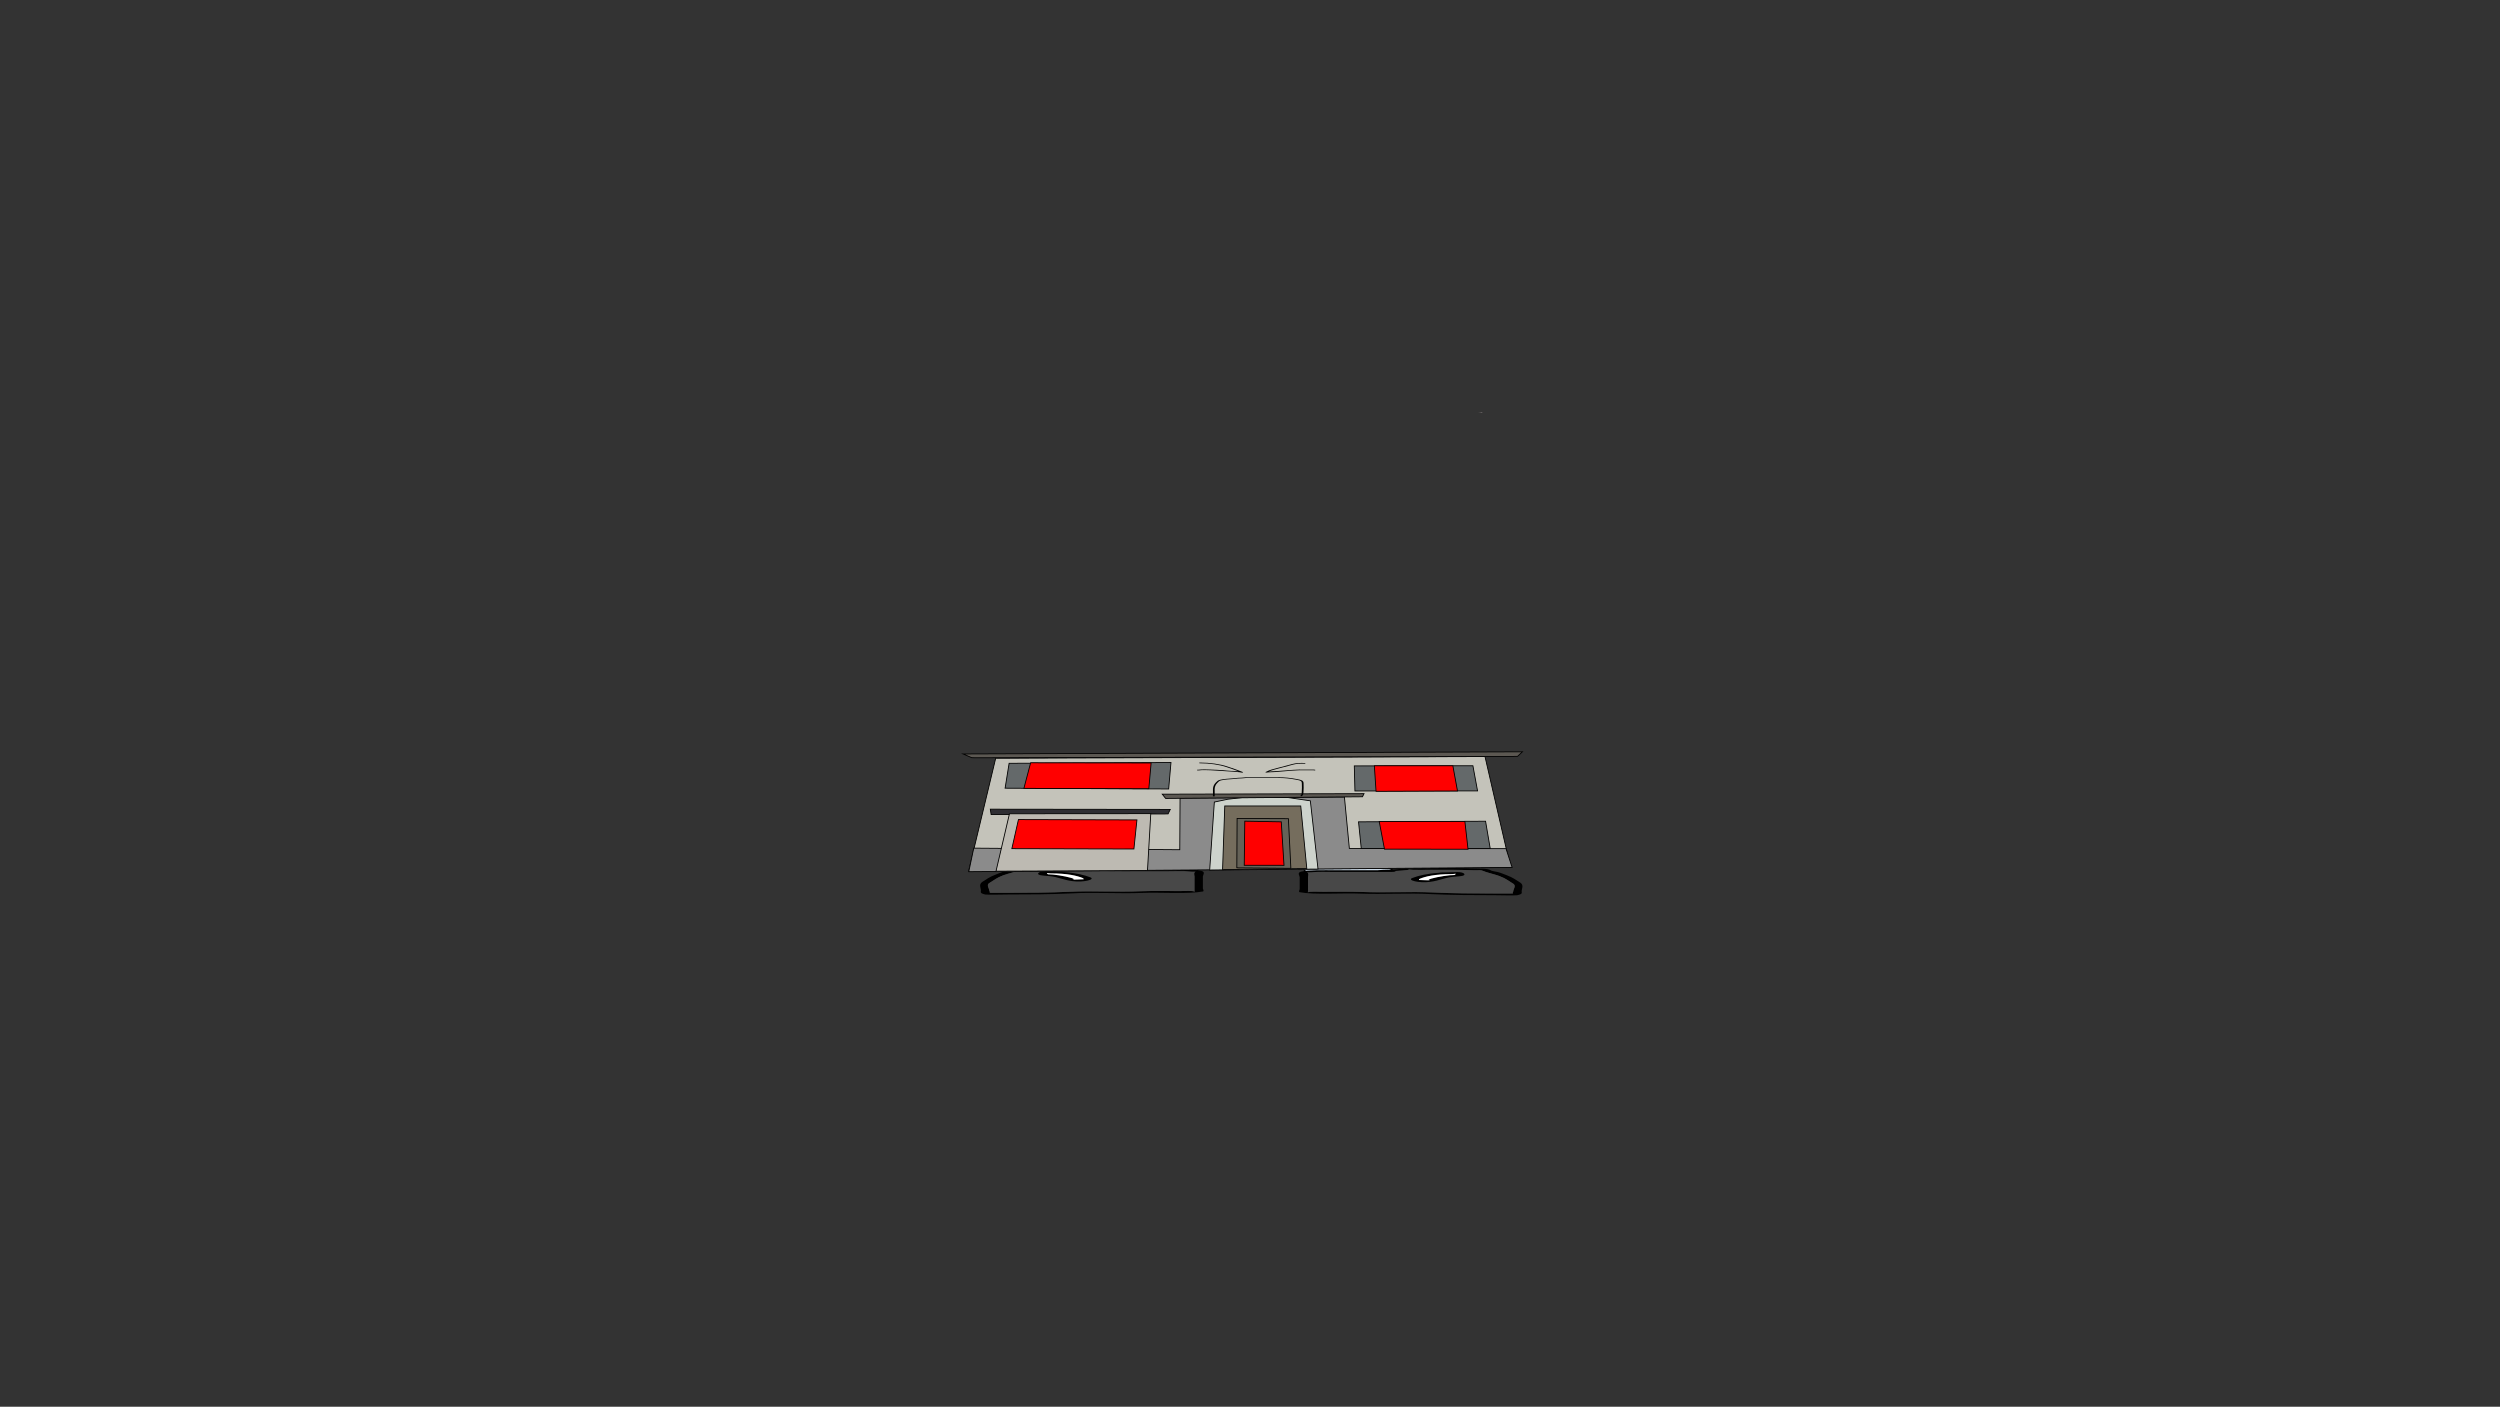 <svg version="1.1" xmlns="http://www.w3.org/2000/svg" xmlns:xlink="http://www.w3.org/1999/xlink" width="2878.25" height="1619.58" viewBox="0,0,2878.25,1619.58"><rect x="0" y="0" width="2878.25" height="1619.58" fill="#333333" stroke="none"/><g transform="translate(1117.373,629.809)"><g data-paper-data="{&quot;isPaintingLayer&quot;:true}" stroke-linejoin="miter" stroke-miterlimit="10" stroke-dasharray="" stroke-dashoffset="0" style="mix-blend-mode: normal"><path d="M583.953,-155.272c1.725,0 3.448,0 5.173,0c0,0.225 0,0.45 0,0.675c-1.705,-0.359 -3.43,-0.584 -5.173,-0.675z" fill="#958c8c" fill-rule="evenodd" stroke="none" stroke-width="1" stroke-linecap="butt"/><path d="M-1117.373,989.77v-1619.58h2878.25v1619.58z" fill="none" fill-rule="nonzero" stroke="#000000" stroke-width="0" stroke-linecap="butt"/><path d="M330.095,266.113c-8.899,0 -17.801,0 -26.701,0c0.234,-0.084 0.486,-0.171 0.756,-0.259c8.396,-0.069 16.794,-0.069 25.189,0c0.27,0.088 0.521,0.175 0.756,0.259z" fill="#4a1205" fill-rule="evenodd" stroke="none" stroke-width="1" stroke-linecap="butt"/><path d="M303.142,266.113c0.083,0 0.169,0 0.252,0c8.899,0 17.801,0 26.701,0c0.305,0.045 0.557,0.114 0.756,0.207c-9.32,0 -18.64,0 -27.96,0c0,-0.034 0,-0.069 0,-0.103c0.169,0 0.252,-0.034 0.252,-0.103z" fill="#922713" fill-rule="evenodd" stroke="none" stroke-width="1" stroke-linecap="butt"/><path d="M328.017,251.346c1.543,0.106 3.067,0.232 4.573,0.376c0,0.041 0,0.084 0,0.125c-1.729,0.083 -3.253,-0.085 -4.573,-0.501z" fill="#786159" fill-rule="evenodd" stroke="none" stroke-width="1" stroke-linecap="butt"/><g fill-rule="nonzero" stroke-width="1.5"><path d="M385.832,373.67l-18.777,-22.19l89.191,0.196l31.921,21.993z" fill="#cedce9" stroke="#000000" stroke-linecap="round"/><path d="M496.651,372.517c-2.414,0.243 -4.787,0.382 -7.136,0.483c0.016,0.037 0.024,0.076 0.024,0.117c0,0.99 -4.914,0.99 -4.914,0.99c-21.706,0 -43.411,0 -65.117,0c-5.585,0 -19.484,-0.449 -23.603,0.143c-2.373,0.341 -4.072,0.307 -7.112,0.352c-0.343,0.005 -0.967,0.016 -1.519,0.022c2.94,0.423 1.519,4.332 1.519,5.425c0,4.622 0,9.243 0,13.865c0,0.825 0,1.651 0,2.476c0,0.33 -0.864,1.271 0,0.99c3.289,-1.067 9.706,-0.493 17.201,-0.495c14.773,-0.004 30.589,-0.322 45.099,0.213c26.495,1.068 54.982,-0.638 81.266,0.551c22.137,1.115 48.636,1.216 71.444,1.216c5.734,0 11.467,0 17.201,0c0.863,0 2.217,-0.023 3.62,-0.049c-1.411,-0.508 0.066,-1.737 0.066,-2.427c0,-2.578 4.289,-7.026 -0.976,-9.343c-4.653,-2.813 -7.596,-5.521 -15.187,-8.327c-5.6,-2.07 -14.318,-3.905 -18.952,-5.961c-2.246,-1.225 -4.257,-0.35 -11.573,-0.633c-16.187,-0.628 -32.422,-0.495 -49.145,-0.495c-6.096,0 -13.751,0.249 -19.658,0c-1.247,-0.053 -3.59,-0.248 -5.347,-0.409c3.213,0.5 -4.118,0.984 -7.199,1.294zM419.507,372.126c16.404,0 32.809,0 49.213,0c0.473,-0.048 0.946,-0.095 1.42,-0.143c6.233,-0.628 11.861,-0.462 17.201,-0.743c7.277,-0.383 11.631,-1.674 19.139,-1.981c4.313,-0.176 16.26,0.391 22.375,0.391c16.579,0 33.141,-0.191 49.145,0.495c8.991,0.385 16.589,-0.366 20.793,1.928c0.62,0.871 5.581,1.416 8.175,2.086c3.965,1.024 7.279,2.541 10.348,3.675c7.606,2.811 10.951,5.703 15.72,8.586c4.262,3.039 1.481,6.808 1.481,9.969c0,1.748 1.367,2.98 -4.914,4.457c-2.19,0.515 -22.427,0 -25.801,0c-23.525,0 -51.012,-0.125 -73.827,-1.275c-25.065,-1.476 -54.902,0.513 -80.81,-0.531c-20.878,-0.948 -53.104,1.577 -70.201,-1.661c-1.693,-0.321 0,-2.939 0,-3.466c0,-4.622 0,-9.243 0,-13.865c0,-1.545 -3.38,-5.234 1.748,-6.385c8.948,-2.008 25.694,-1.538 38.797,-1.538z" data-paper-data="{&quot;index&quot;:null}" fill="#000000" stroke="none" stroke-linecap="butt"/><path d="M489.446,372.952c2.349,-0.1 4.751,-0.241 7.165,-0.484c3.08,-0.31 10.441,-0.795 7.228,-1.295c1.756,0.16 4.119,0.356 5.366,0.409c5.907,0.249 13.631,0.002 19.726,0.002c16.722,0 33.063,-0.119 49.25,0.509c7.316,0.284 9.342,-0.588 11.588,0.637c4.634,2.056 13.388,3.906 18.989,5.976c7.59,2.805 10.544,5.533 15.197,8.346c5.265,2.317 0.953,6.782 0.953,9.36c0,0.69 -1.486,1.922 -0.075,2.43c-1.402,0.026 -2.759,0.05 -3.621,0.05c-5.734,0 -11.477,0.003 -17.211,0.003c-22.807,0 -49.414,-0.083 -71.551,-1.199c-26.284,-1.19 -55.031,0.507 -81.526,-0.561c-14.509,-0.536 -30.37,-0.229 -45.144,-0.225c-7.494,0.002 -13.918,-0.574 -17.207,0.493c-0.864,0.28 -0.004,-0.662 -0.004,-0.992c0,-0.825 -0.008,-1.655 -0.008,-2.48c0,-4.622 -0.01,-9.271 -0.01,-13.893c0,-1.093 1.436,-5.011 -1.504,-5.434c0.552,-0.007 1.176,-0.018 1.52,-0.023c3.041,-0.045 4.743,-0.013 7.116,-0.354c4.12,-0.592 18.03,-0.148 23.616,-0.148c21.706,0 43.527,-0.02 65.233,-0.02c0,0 4.939,-0.002 4.939,-0.992c0,-0.041 -0.008,-0.08 -0.024,-0.117z" data-paper-data="{&quot;noHover&quot;:false,&quot;origItem&quot;:[&quot;Path&quot;,{&quot;applyMatrix&quot;:true,&quot;segments&quot;:[[[579.60736,595.76373],[0.95609,-0.20262],[0.00646,0.07548]],[[579.61718,596],[0,-0.08208],[0,2]],[[577.61718,598],[0,0],[-8.83333,0]],[[551.11718,598],[8.83333,0],[-2.27308,0]],[[541.51161,598.28885],[1.67648,-1.19621],[-0.96568,0.68904]],[[538.61718,599],[1.23739,-0.09027],[-0.13966,0.01019]],[[537.99901,599.04541],[0.22447,-0.0134],[1.19653,0.85421]],[[538.61718,610],[0,-2.20646],[0,9.33333]],[[538.61718,638],[0,-9.33333],[0,1.66667]],[[538.61718,643],[0,-1.66667],[0,0.66667]],[[538.61718,645],[-0.35177,0.56631],[1.33831,-2.15456]],[[545.61718,644],[-3.04994,0.00386],[6.01206,-0.00761]],[[563.97058,644.43107],[-5.90478,-1.08158],[10.78253,2.15651]],[[597.04254,645.54479],[-10.6965,-2.40266],[9.00888,2.25222]],[[626.11718,648],[-9.28168,0],[2.33333,0]],[[633.11718,648],[-2.33333,0],[0.35109,0]],[[634.59021,647.90091],[-0.5707,0.05184],[-0.57412,-1.02596]],[[634.61718,643],[0,1.39387],[0,-5.20707]],[[634.21982,624.13246],[2.14282,4.67827],[-1.8936,-5.6808]],[[628.03948,607.31672],[3.08887,5.66543],[-2.2791,-4.1802]],[[620.32688,595.27881],[1.8857,4.15235],[-0.91417,-2.47477]],[[615.61718,594],[2.9771,0.57275],[-6.58756,-1.26734]],[[595.61718,593],[6.8054,0],[-2.48058,0]],[[587.61718,593],[2.40395,0.50364],[-0.50743,-0.10631]],[[585.44122,592.1748],[0.71481,0.32365],[1.30749,1.01011]],[[582.51161,594.78885],[1.25365,-0.62682],[-0.98239,0.4912]]],&quot;closed&quot;:true}],&quot;index&quot;:null}" fill="#484848" stroke="none" stroke-linecap="butt"/><path d="M558.342,376.583c0,-0.115 -0.068,-0.307 -0.133,-0.496c-0.253,0.077 -0.631,0.142 -1.116,0.198c-1.456,0.298 -3.665,0.298 -3.665,0.298c-18.719,0 -29.531,2.629 -36.149,5.395c-0.778,0.314 -0.71,0.692 -0.71,1.043c0,0.1 -0.047,0.258 -0.099,0.423c0.049,-0.053 0.173,-0.096 0.425,-0.124c1.112,-0.123 10.775,0.63 11.961,0.197c0.356,-0.13 -1.748,-0.155 -1.632,-0.302c1.427,-1.806 16.565,-4.538 24.006,-5.288c1.93,-0.194 4.103,-0.292 6.263,-0.337c-0.844,-0.265 0.85,-0.671 0.85,-1.005zM516.443,383.525c-0.111,0.352 -0.21,0.689 0.125,0.486c0.229,-0.139 -0.102,-0.333 -0.125,-0.486zM508.487,381.092c7.024,-2.668 16.365,-5.101 30.923,-6.059c1.368,-0.431 4.188,-0.431 4.188,-0.431h2.457c5.564,0 8.508,-0.391 14.484,-0.391c8.3,0 10.224,3.326 5.884,4.3c-2.739,0.615 -7.132,0.816 -10.798,1.186c-10.852,1.093 -14.879,4.236 -26.77,5.799c-12.603,1.657 -26.479,-1.941 -20.368,-4.404z" data-paper-data="{&quot;index&quot;:null}" fill="#000000" stroke="none" stroke-linecap="butt"/><path d="M558.391,376.054c0.065,0.189 0.145,0.384 0.145,0.499c0,0.335 -1.674,0.746 -0.83,1.011c-2.16,0.045 -4.345,0.139 -6.275,0.333c-7.441,0.75 -22.652,3.468 -24.08,5.274c-0.116,0.147 1.755,0.258 1.398,0.389c-1.186,0.434 -10.933,-0.333 -12.044,-0.21c-0.252,0.028 -0.374,0.072 -0.423,0.124c0.052,-0.164 0.09,-0.325 0.09,-0.425c0,-0.351 -0.09,-0.736 0.688,-1.05c6.617,-2.766 17.82,-5.453 36.539,-5.453c0,0 2.219,0.002 3.675,-0.296c0.486,-0.056 0.863,-0.121 1.116,-0.198z" data-paper-data="{&quot;noHover&quot;:false,&quot;origItem&quot;:[&quot;Path&quot;,{&quot;applyMatrix&quot;:true,&quot;segments&quot;:[[[607.563,601.99816],[0.02649,0.38155],[-0.10299,0.15484]],[[607.10872,602.39727],[0.1976,-0.11227],[-0.59254,0.60273]],[[605.61718,603],[0,0],[-7.618,0]],[[590.90604,613.89443],[2.69308,-5.58508],[-0.31682,0.63364]],[[590.61718,616],[0,-0.70843],[0,0.20156]],[[590.57685,616.85325],[0.02106,-0.33136],[0.02013,-0.10671]],[[590.74964,616.60263],[-0.10238,0.05628],[0.45234,-0.24865]],[[595.61718,617],[-0.48256,0.87548],[0.14503,-0.26312]],[[594.95308,616.3906],[-0.04725,0.29671],[0.58086,-3.64773]],[[604.72276,605.71115],[-3.02833,1.51416],[0.78545,-0.39273]],[[607.27135,605.03032],[-0.87898,0.0905],[-0.34365,-0.53523]],[[607.61718,603],[0,0.6759],[0,-0.23192]]],&quot;closed&quot;:true}],&quot;index&quot;:null}" fill="#ffffff" stroke="none" stroke-linecap="butt"/><path d="M158.296,372.848l31.921,-21.993l89.191,-0.196l-18.777,22.19z" data-paper-data="{&quot;index&quot;:null}" fill="#cedce9" stroke="#000000" stroke-linecap="round"/><path d="M149.812,371.695c-3.08,-0.31 -10.412,-0.794 -7.199,-1.294c-1.757,0.16 -4.1,0.356 -5.347,0.409c-5.907,0.249 -13.563,0 -19.658,0c-16.723,0 -32.958,-0.132 -49.145,0.495c-7.316,0.284 -9.327,-0.592 -11.573,0.633c-4.634,2.056 -13.352,3.891 -18.952,5.961c-7.59,2.805 -10.534,5.514 -15.187,8.327c-5.265,2.317 -0.976,6.764 -0.976,9.343c0,0.69 1.477,1.919 0.066,2.427c1.402,0.026 2.757,0.049 3.62,0.049c5.734,0 11.467,0 17.201,0c22.807,0 49.306,-0.101 71.444,-1.216c26.284,-1.19 54.771,0.516 81.266,-0.551c14.509,-0.536 30.326,-0.217 45.099,-0.213c7.494,0.002 13.912,-0.572 17.201,0.495c0.864,0.28 0,-0.66 0,-0.99c0,-0.825 0,-1.651 0,-2.476c0,-4.622 0,-9.243 0,-13.865c0,-1.093 -1.421,-5.002 1.519,-5.425c-0.552,-0.007 -1.176,-0.017 -1.519,-0.022c-3.041,-0.045 -4.739,-0.011 -7.112,-0.352c-4.12,-0.592 -18.018,-0.143 -23.603,-0.143c-21.706,0 -43.411,0 -65.117,0c0,0 -4.914,0 -4.914,-0.99c0,-0.041 0.008,-0.08 0.024,-0.117c-2.349,-0.1 -4.723,-0.24 -7.136,-0.483zM226.956,371.304c13.103,0 29.849,-0.47 38.797,1.538c5.128,1.151 1.748,4.84 1.748,6.385c0,4.622 0,9.243 0,13.865c0,0.528 1.693,3.146 0,3.466c-17.097,3.237 -49.323,0.713 -70.201,1.661c-25.908,1.044 -55.745,-0.946 -80.81,0.531c-22.816,1.149 -50.303,1.275 -73.827,1.275c-3.374,0 -23.611,0.515 -25.801,0c-6.281,-1.477 -4.914,-2.709 -4.914,-4.457c0,-3.162 -2.781,-6.93 1.481,-9.969c4.769,-2.883 8.114,-5.775 15.72,-8.586c3.068,-1.134 6.383,-2.651 10.348,-3.675c2.595,-0.67 7.555,-1.215 8.175,-2.086c4.204,-2.294 11.802,-1.542 20.793,-1.928c16.004,-0.686 32.565,-0.495 49.145,-0.495c6.114,0 18.061,-0.567 22.375,-0.391c7.509,0.307 11.862,1.598 19.139,1.981c5.34,0.281 10.968,0.115 17.201,0.743c0.473,0.048 0.946,0.095 1.42,0.143c16.404,0 32.809,0 49.213,0z" data-paper-data="{&quot;index&quot;:null}" fill="#000000" stroke="none" stroke-linecap="butt"/><path d="M157.017,372.13c-0.016,0.037 -0.024,0.076 -0.024,0.117c0,0.99 4.939,0.992 4.939,0.992c21.706,0 43.527,0.02 65.233,0.02c5.585,0 19.496,-0.445 23.616,0.148c2.373,0.341 4.076,0.309 7.116,0.354c0.343,0.005 0.968,0.016 1.52,0.023c-2.94,0.423 -1.504,4.341 -1.504,5.434c0,4.622 -0.01,9.271 -0.01,13.893c0,0.825 -0.008,1.655 -0.008,2.48c0,0.33 0.861,1.272 -0.004,0.992c-3.289,-1.067 -9.712,-0.491 -17.207,-0.493c-14.773,-0.004 -30.634,-0.311 -45.144,0.225c-26.495,1.068 -55.242,-0.629 -81.526,0.561c-22.137,1.115 -48.744,1.199 -71.551,1.199c-5.734,0 -11.477,-0.003 -17.211,-0.003c-0.863,0 -2.219,-0.024 -3.621,-0.05c1.411,-0.508 -0.075,-1.74 -0.075,-2.43c0,-2.578 -4.312,-7.043 0.953,-9.36c4.653,-2.813 7.607,-5.54 15.197,-8.346c5.6,-2.07 14.355,-3.92 18.989,-5.976c2.246,-1.225 4.273,-0.353 11.588,-0.637c16.187,-0.628 32.528,-0.509 49.25,-0.509c6.095,0 13.819,0.247 19.726,-0.002c1.247,-0.053 3.61,-0.248 5.366,-0.409c-3.213,0.5 4.147,0.985 7.228,1.295c2.414,0.243 4.816,0.384 7.165,0.484z" data-paper-data="{&quot;noHover&quot;:false,&quot;origItem&quot;:[&quot;Path&quot;,{&quot;applyMatrix&quot;:true,&quot;segments&quot;:[[[579.60736,595.76373],[0.95609,-0.20262],[0.00646,0.07548]],[[579.61718,596],[0,-0.08208],[0,2]],[[577.61718,598],[0,0],[-8.83333,0]],[[551.11718,598],[8.83333,0],[-2.27308,0]],[[541.51161,598.28885],[1.67648,-1.19621],[-0.96568,0.68904]],[[538.61718,599],[1.23739,-0.09027],[-0.13966,0.01019]],[[537.99901,599.04541],[0.22447,-0.0134],[1.19653,0.85421]],[[538.61718,610],[0,-2.20646],[0,9.33333]],[[538.61718,638],[0,-9.33333],[0,1.66667]],[[538.61718,643],[0,-1.66667],[0,0.66667]],[[538.61718,645],[-0.35177,0.56631],[1.33831,-2.15456]],[[545.61718,644],[-3.04994,0.00386],[6.01206,-0.00761]],[[563.97058,644.43107],[-5.90478,-1.08158],[10.78253,2.15651]],[[597.04254,645.54479],[-10.6965,-2.40266],[9.00888,2.25222]],[[626.11718,648],[-9.28168,0],[2.33333,0]],[[633.11718,648],[-2.33333,0],[0.35109,0]],[[634.59021,647.90091],[-0.5707,0.05184],[-0.57412,-1.02596]],[[634.61718,643],[0,1.39387],[0,-5.20707]],[[634.21982,624.13246],[2.14282,4.67827],[-1.8936,-5.6808]],[[628.03948,607.31672],[3.08887,5.66543],[-2.2791,-4.1802]],[[620.32688,595.27881],[1.8857,4.15235],[-0.91417,-2.47477]],[[615.61718,594],[2.9771,0.57275],[-6.58756,-1.26734]],[[595.61718,593],[6.8054,0],[-2.48058,0]],[[587.61718,593],[2.40395,0.50364],[-0.50743,-0.10631]],[[585.44122,592.1748],[0.71481,0.32365],[1.30749,1.01011]],[[582.51161,594.78885],[1.25365,-0.62682],[-0.98239,0.4912]]],&quot;closed&quot;:true}],&quot;index&quot;:null}" fill="#484848" stroke="none" stroke-linecap="butt"/><path d="M88.121,375.761c0,0.335 1.694,0.74 0.85,1.005c2.16,0.045 4.332,0.143 6.263,0.337c7.441,0.75 22.579,3.482 24.006,5.288c0.116,0.147 -1.988,0.171 -1.632,0.302c1.186,0.434 10.849,-0.32 11.961,-0.197c0.252,0.028 0.375,0.071 0.425,0.124c-0.052,-0.164 -0.099,-0.323 -0.099,-0.423c0,-0.351 0.069,-0.729 -0.71,-1.043c-6.618,-2.766 -17.43,-5.395 -36.149,-5.395c0,0 -2.209,-0 -3.665,-0.298c-0.486,-0.056 -0.863,-0.121 -1.116,-0.198c-0.065,0.189 -0.133,0.381 -0.133,0.496zM129.894,383.189c0.335,0.203 0.236,-0.134 0.125,-0.486c-0.023,0.153 -0.354,0.347 -0.125,0.486zM137.976,380.27c6.111,2.463 -7.764,6.061 -20.368,4.404c-11.891,-1.563 -15.918,-4.706 -26.77,-5.799c-3.666,-0.369 -8.059,-0.571 -10.798,-1.186c-4.34,-0.974 -2.416,-4.3 5.884,-4.3c5.976,0 8.92,0.391 14.484,0.391h2.457c0,0 2.821,0 4.188,0.431c14.558,0.958 23.899,3.391 30.923,6.059z" data-paper-data="{&quot;index&quot;:null}" fill="#000000" stroke="none" stroke-linecap="butt"/><path d="M88.072,375.232c0.253,0.077 0.631,0.142 1.116,0.198c1.456,0.298 3.675,0.296 3.675,0.296c18.719,0 29.922,2.687 36.539,5.453c0.779,0.314 0.688,0.699 0.688,1.05c0,0.1 0.038,0.261 0.09,0.425c-0.049,-0.053 -0.172,-0.096 -0.423,-0.124c-1.112,-0.123 -10.859,0.643 -12.044,0.21c-0.356,-0.13 1.514,-0.242 1.398,-0.389c-1.427,-1.806 -16.638,-4.525 -24.08,-5.274c-1.93,-0.194 -4.115,-0.288 -6.275,-0.333c0.844,-0.265 -0.83,-0.677 -0.83,-1.011c0,-0.115 0.079,-0.31 0.145,-0.499z" data-paper-data="{&quot;noHover&quot;:false,&quot;origItem&quot;:[&quot;Path&quot;,{&quot;applyMatrix&quot;:true,&quot;segments&quot;:[[[607.563,601.99816],[0.02649,0.38155],[-0.10299,0.15484]],[[607.10872,602.39727],[0.1976,-0.11227],[-0.59254,0.60273]],[[605.61718,603],[0,0],[-7.618,0]],[[590.90604,613.89443],[2.69308,-5.58508],[-0.31682,0.63364]],[[590.61718,616],[0,-0.70843],[0,0.20156]],[[590.57685,616.85325],[0.02106,-0.33136],[0.02013,-0.10671]],[[590.74964,616.60263],[-0.10238,0.05628],[0.45234,-0.24865]],[[595.61718,617],[-0.48256,0.87548],[0.14503,-0.26312]],[[594.95308,616.3906],[-0.04725,0.29671],[0.58086,-3.64773]],[[604.72276,605.71115],[-3.02833,1.51416],[0.78545,-0.39273]],[[607.27135,605.03032],[-0.87898,0.0905],[-0.34365,-0.53523]],[[607.61718,603],[0,0.6759],[0,-0.23192]]],&quot;closed&quot;:true}],&quot;index&quot;:null}" fill="#ffffff" stroke="none" stroke-linecap="butt"/></g><g fill-rule="nonzero" stroke="#000000" stroke-width="1" stroke-linecap="round"><path d="M-2.284,373.399l31.246,-130.237l563.326,-1.975l29.443,127.643z" fill="#c4c3ba"/><path d="M623.552,368.856l-625.556,4.93l5.684,-27.117l237.228,1.816l0.316,-59.424l189.23,-1.297l5.684,59.23l180.388,0.259z" fill="#8b8b8b"/><path d="M275.328,371.84l5.368,-78.238l15.473,-3.244l20.21,-2.335l29.999,-0.259l19.262,0.649l25.578,3.763l8.842,78.562z" fill="#cdd3cc"/><path d="M290.17,371.386l2.526,-73.275h87.47l6.947,71.945z" fill="#756d5d"/><path d="M306.59,369.278l0.316,-56.797l59.05,0.259l2.842,57.154l-60.314,-0.519z" fill="#656258"/><path d="M315.116,366.391l0.632,-50.796l41.998,0.778l3.158,50.083z" fill="#ff0000"/><path d="M227.409,307.258l-203.677,0.778l-0.947,-6.228l207.15,0.259z" fill="#2f2e33"/><path d="M44.421,248.989l186.348,-0.898l-2.673,30.447l-188.292,-0.898z" fill="#64696a"/><path d="M207.931,248.59l-2.673,29.649l-143.831,-0.399l7.775,-29.449z" fill="#ff0000"/><path d="M451.253,287.522l-226.619,1.897l-3.887,-4.892l232.267,-0.599z" fill="#5c5852"/><path d="M441.838,251.984l136.542,-0.2l5.345,28.95l-141.158,0.1z" fill="#64696a"/><path d="M466.863,281.233l-1.944,-29.449h90.38l5.345,29.05z" fill="#ff0000"/><path d="M446.697,316.372l146.26,-0.699l5.345,31.346h-148.447z" fill="#64696a"/><path d="M569.148,315.973l3.644,31.945l-96.211,-0.1l-6.074,-31.945z" fill="#ff0000"/><path d="M1.396,242.525l-9.961,-4.293l643.919,-2.496l-5.588,5.291l-624.036,1.597z" fill="#5c5852"/><path d="M29.337,373.182l15.473,-66.106l162.704,-0.13l-3.789,65.478z" fill="#bdbab2"/><path d="M55.152,313.778l136.416,0.389l-3.474,33.475l-140.521,-0.389z" fill="#ff0000"/></g><path d="M343.772,303.808c1.543,0.106 3.067,0.232 4.573,0.376c0,0.041 0,0.084 0,0.125c-1.729,0.083 -3.253,-0.085 -4.573,-0.501z" fill="#786159" fill-rule="evenodd" stroke="none" stroke-width="1" stroke-linecap="butt"/><path d="M279.004,286.837c0.074,-0.257 0.1,-0.517 0.1,-0.775c0.454,-5.186 -1.611,-10.203 3.554,-15.184c1.118,-1.073 2.068,-2.262 4.658,-2.912c4.287,-1.075 9.87,-1.283 14.683,-1.681c1.89,-0.156 3.657,-0.455 5.574,-0.559c3.101,-0.168 6.826,-0.232 9.704,-0.675c12.309,-0.042 24.622,-0.007 36.932,-0.007c7.872,0 14.21,0.701 21.258,2.049c2.464,0.471 4.856,0.884 6.457,1.852c1.336,0.808 1.475,2.156 1.494,3.104c0.043,3.228 0.262,6.382 -0.083,9.61c-0.179,1.671 0.138,3.477 -1.678,4.998c0,0 -0.447,0.368 -1.342,0.184c-0.894,-0.184 -0.447,-0.551 -0.447,-0.551c1.711,-1.376 1.306,-3.143 1.469,-4.667c0.344,-3.215 0.125,-6.354 0.081,-9.569c-0.004,-0.785 -0.088,-2.028 -1.218,-2.692c-1.37,-0.806 -3.509,-1.128 -5.577,-1.523c-6.789,-1.298 -12.825,-1.972 -20.414,-1.972c-12.19,0 -24.386,0.045 -36.575,-0.007c-2.889,0.445 -6.688,0.517 -9.798,0.681c-1.865,0.099 -3.599,0.397 -5.44,0.55c-4.625,0.384 -9.897,0.579 -14.05,1.58c-2.168,0.523 -2.934,1.653 -3.849,2.531c-5.081,4.844 -3.022,9.82 -3.392,14.875c-0.003,0.338 -0.048,0.676 -0.163,1.011l-1.933,-0.116l-0.047,0c0,-0.001 0.001,-0.002 0.001,-0.003l-0.011,-0.001c0,0 0,-0.058 0.053,-0.13z" fill="#000000" fill-rule="nonzero" stroke="none" stroke-width="0.5" stroke-linecap="butt"/><path d="M260.691,256.759c0,-0.411 1,-0.411 1,-0.411l0.654,0.021c4.167,-0.562 9.958,-0.36 14.296,-0.183c4.866,0.2 9.733,0.385 14.535,0.78c3.038,0.25 6.051,0.703 9.148,0.772c2.15,0.049 5.534,0.097 8.196,0.455c-4.486,-1.718 -9.209,-3.256 -13.978,-4.886c-8.189,-2.799 -19.671,-4.354 -30.327,-4.354c0,0 -1,0 -1,-0.411c0,-0.411 1,-0.411 1,-0.411c11.115,0 23.066,1.625 31.606,4.544c5.8,1.982 11.517,3.837 16.859,6.026l0.777,0.319c0.181,0.074 0.293,0.177 0.293,0.291c0,0.227 -0.448,0.411 -1,0.411c-0.119,0 -0.233,-0.009 -0.338,-0.024l-1.875,-0.257l0.072,-0.089c-2.813,-0.236 -5.531,-0.62 -8.458,-0.749c-8.604,-0.382 -17.032,-1.242 -25.707,-1.599c-4.006,-0.166 -9.621,-0.392 -13.465,0.144l-1.287,0.021c0,0 -1,0 -1,-0.411z" fill="#000000" fill-rule="nonzero" stroke="none" stroke-width="0.5" stroke-linecap="butt"/><path d="M396.988,256.882c-0.298,0.392 -1.253,0.27 -1.253,0.27l-1.094,-0.146c-5.478,0.014 -10.957,0.005 -16.436,0.004c-11.855,0.317 -23.674,2.221 -35.551,2.411l0.021,0.041l-1.935,0.17c-0.074,0.007 -0.151,0.011 -0.23,0.011c-0.552,0 -1,-0.184 -1,-0.411c0,-0.112 0.109,-0.213 0.286,-0.288l0.781,-0.328c3.396,-1.96 7.978,-3.004 12.816,-4.306c3.768,-1.013 7.583,-1.993 11.359,-2.996c3.683,-0.979 7.68,-2.243 12.074,-2.619c2.433,-0.208 5.275,-0.084 7.753,-0.084c0,0 1,0 1,0.411c0,0.411 -1,0.411 -1,0.411c-2.338,0 -5.05,-0.129 -7.345,0.067c-4.136,0.354 -7.93,1.585 -11.396,2.504c-3.776,1.002 -7.585,1.981 -11.349,2.994c-4.171,1.122 -8.098,2.029 -11.234,3.544c2.635,-0.44 6.5,-0.424 8.926,-0.568c8.717,-0.518 17.154,-1.552 25.96,-1.785c5.601,-0.001 11.202,-0.008 16.802,0.004l1.389,0.174c0,0 0.954,0.123 0.656,0.515z" fill="#000000" fill-rule="nonzero" stroke="none" stroke-width="0.5" stroke-linecap="butt"/></g></g></svg>